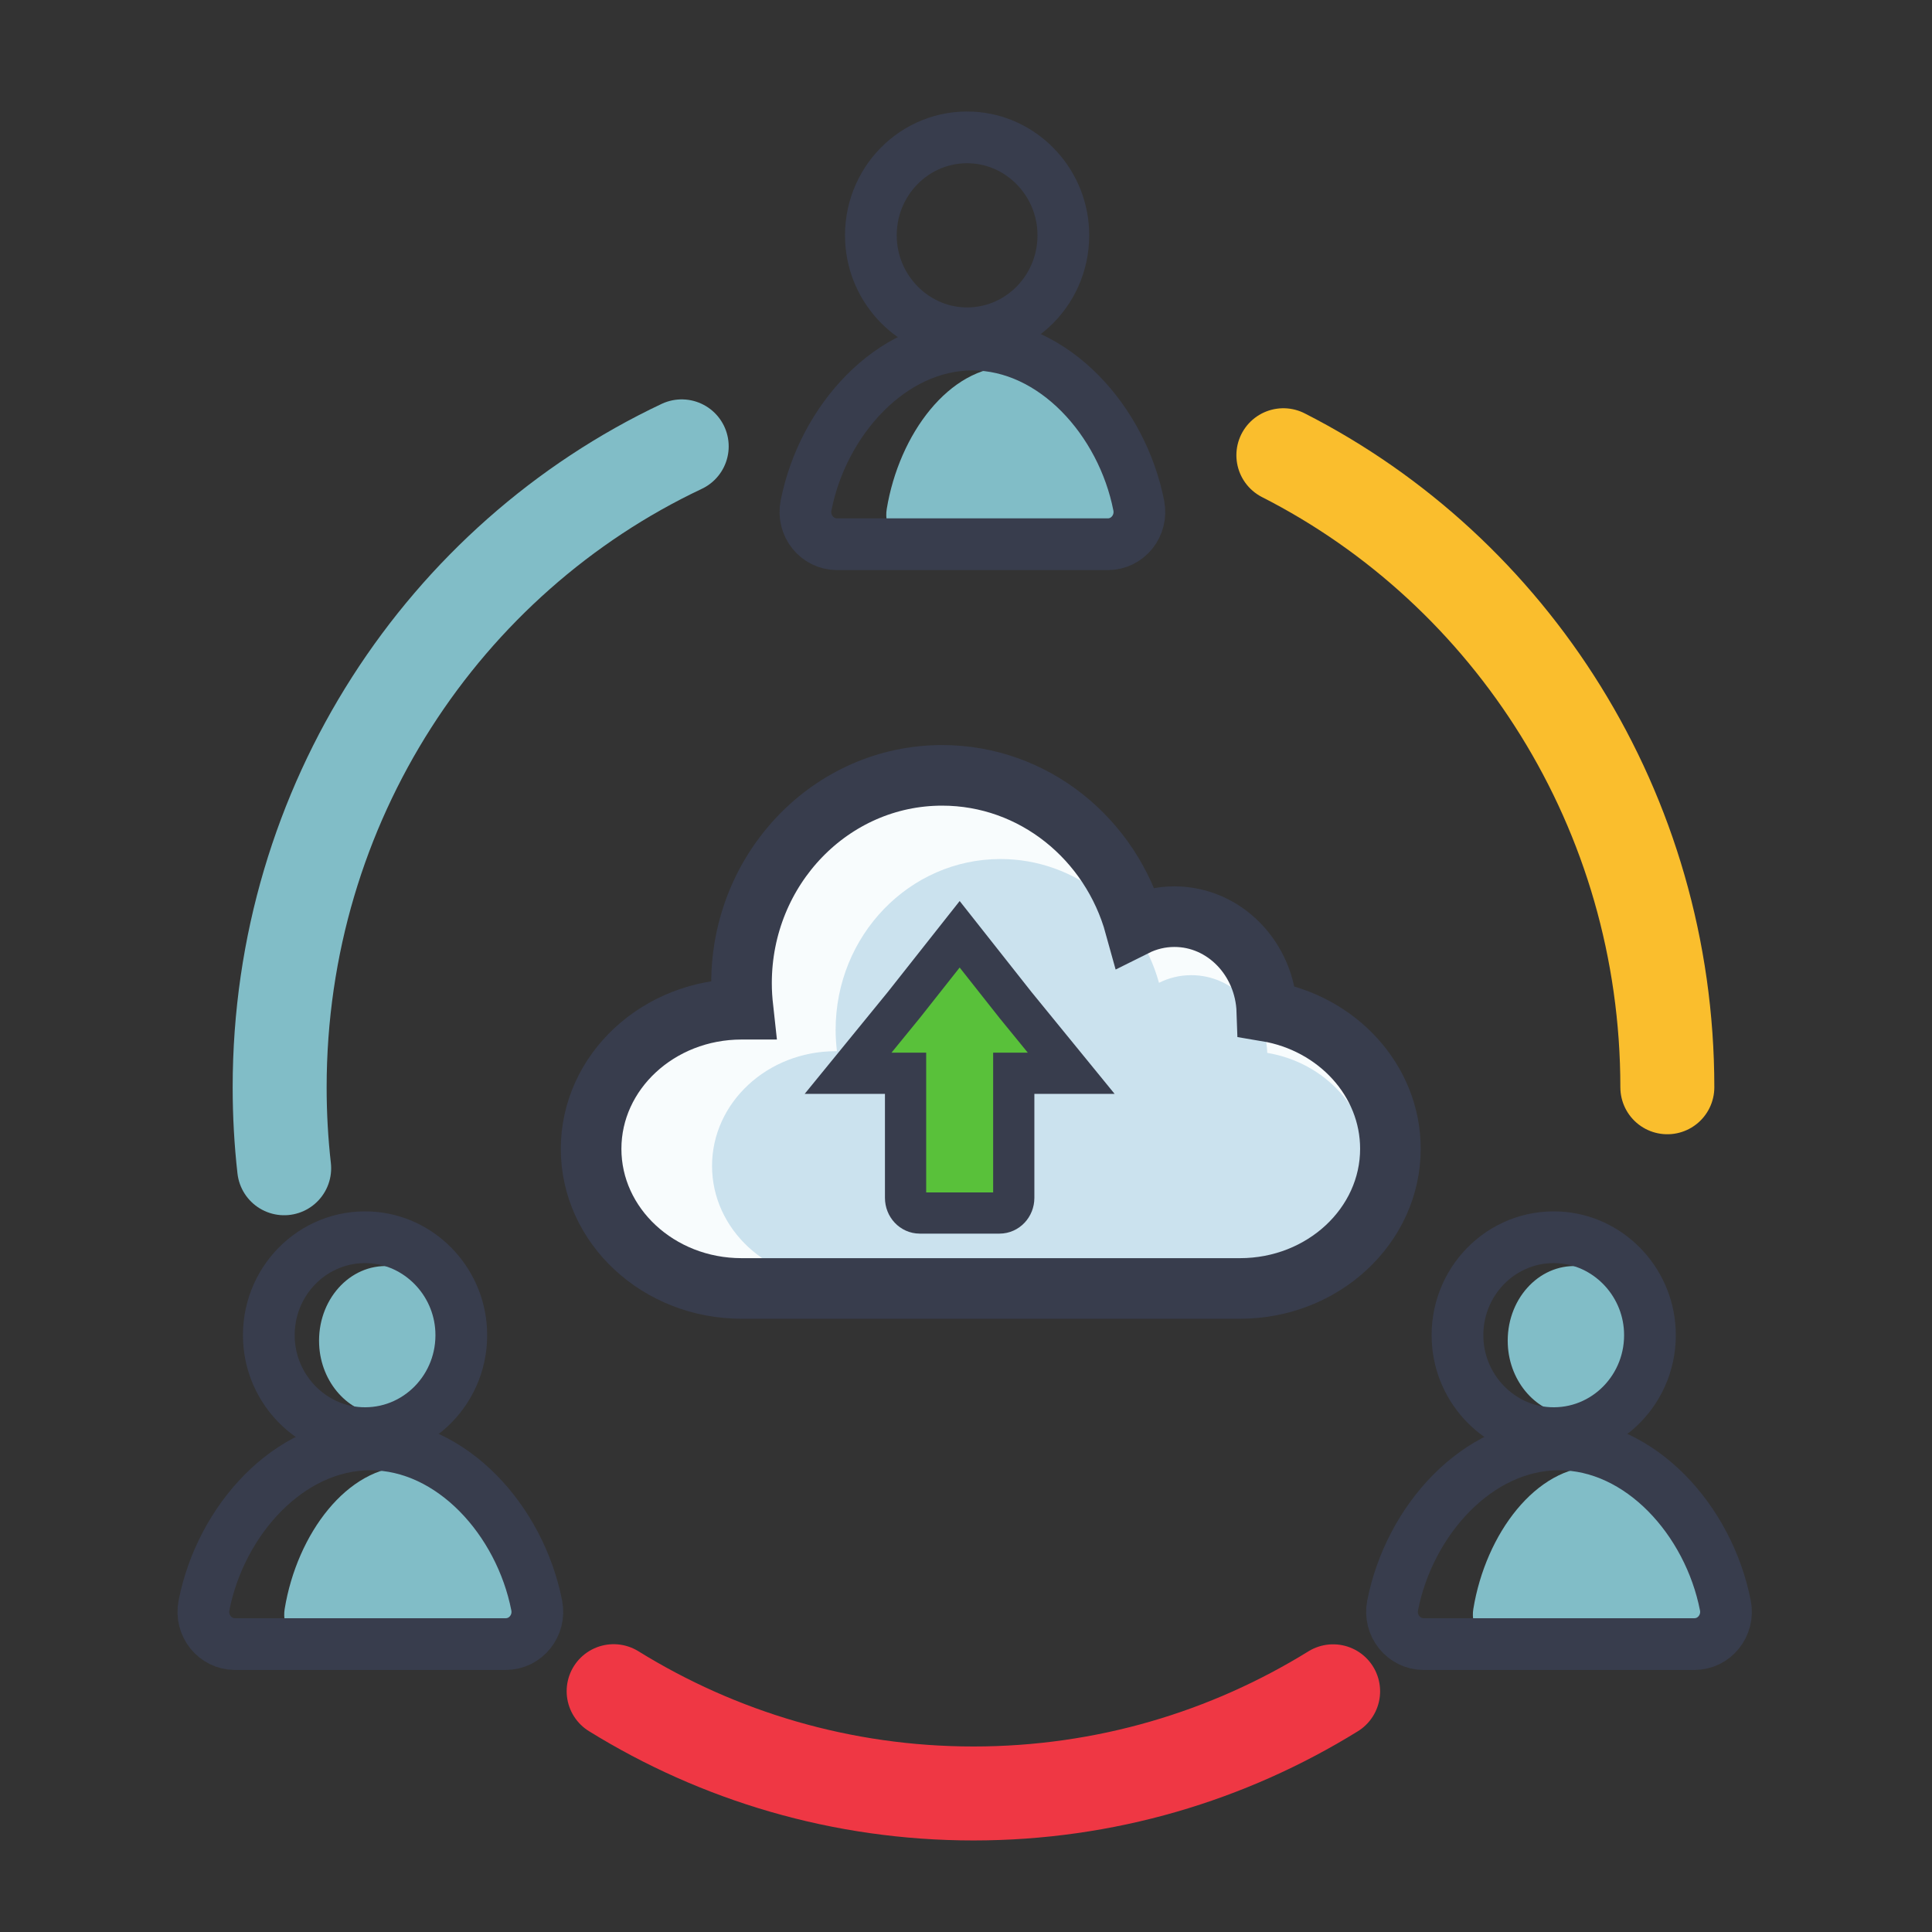 <svg width="525" height="525" viewBox="0 0 525 525" fill="none" xmlns="http://www.w3.org/2000/svg">
<rect x="0" y="0" width="525" height="525" fill="#333333" stroke="none"/>
<path d="M77.219 317.461C76.404 310.238 75.993 302.899 75.993 295.453C75.993 218.29 120.728 151.767 185.246 121.296" stroke="#81BDC7" stroke-width="25.536" stroke-miterlimit="10" stroke-linecap="round"/>
<path d="M362.26 459.595C333.76 477.216 300.309 487.355 264.536 487.355C228.729 487.355 195.26 477.198 166.751 459.56" stroke="#EF3744" stroke-width="25.536" stroke-miterlimit="10" stroke-linecap="round"/>
<path d="M348.742 123.704C410.606 155.191 453.081 220.27 453.081 295.453" stroke="#FABE2D" stroke-width="25.536" stroke-miterlimit="10" stroke-linecap="round"/>
<path d="M103.845 384.573C114.577 385.171 123.383 375.29 122.839 363.261C122.375 352.952 114.911 344.588 105.72 344.061C94.987 343.455 86.173 353.344 86.725 365.383C87.19 375.682 94.663 384.056 103.845 384.573Z" fill="#81BDC7"/>
<path d="M138.014 446.504C142.044 446.504 145.041 442.01 144.252 437.204C140.897 416.765 127.203 398.475 110.801 398.475C94.409 398.475 80.715 416.765 77.359 437.204C76.571 442.01 79.567 446.504 83.597 446.504H138.014Z" fill="#81BDC7"/>
<path d="M97.852 389.406C113.368 390.2 126.107 377.225 125.319 361.433C124.644 347.914 113.85 336.919 100.559 336.241C85.043 335.438 72.287 348.422 73.084 364.215C73.767 377.742 84.57 388.72 97.852 389.406Z" stroke="#383D4D" stroke-width="14.056" stroke-miterlimit="10"/>
<path d="M137.427 446.763C142.868 446.763 146.916 441.689 145.847 436.258C141.317 413.162 122.805 392.501 100.638 392.501C78.481 392.501 59.96 413.162 55.43 436.258C54.361 441.689 58.417 446.763 63.858 446.763H137.427Z" stroke="#383D4D" stroke-width="14.056" stroke-miterlimit="10"/>
<path d="M426.85 384.573C437.582 385.171 446.387 375.29 445.844 363.261C445.379 352.952 437.915 344.588 428.724 344.061C417.992 343.455 409.178 353.344 409.73 365.383C410.203 375.682 417.668 384.056 426.85 384.573Z" fill="#81BDC7"/>
<path d="M461.018 446.504C465.048 446.504 468.045 442.01 467.256 437.204C463.901 416.765 450.206 398.475 433.805 398.475C417.413 398.475 403.719 416.765 400.363 437.204C399.575 442.01 402.571 446.504 406.601 446.504H461.018Z" fill="#81BDC7"/>
<path d="M420.856 389.406C436.372 390.2 449.111 377.225 448.323 361.433C447.648 347.914 436.855 336.919 423.564 336.241C408.047 335.438 395.299 348.422 396.088 364.215C396.771 377.742 407.574 388.72 420.856 389.406Z" stroke="#383D4D" stroke-width="14.056" stroke-miterlimit="10"/>
<path d="M460.431 446.763C465.871 446.763 469.919 441.689 468.85 436.258C464.321 413.162 445.808 392.501 423.642 392.501C401.484 392.501 382.963 413.162 378.433 436.258C377.365 441.689 381.421 446.763 386.862 446.763H460.431Z" stroke="#383D4D" stroke-width="14.056" stroke-miterlimit="10"/>
<path d="M301.614 147.638C305.645 147.638 308.641 143.144 307.852 138.337C304.497 117.89 290.803 99.6 274.402 99.6C258.009 99.6 244.315 117.889 240.96 138.328C240.171 143.144 243.168 147.638 247.189 147.638H301.614Z" fill="#81BDC7"/>
<path d="M261.453 90.531C276.969 91.325 289.708 78.35 288.919 62.557C288.245 49.038 277.451 38.052 264.16 37.366C248.643 36.563 235.887 49.547 236.684 65.348C237.368 78.867 248.17 89.853 261.453 90.531Z" stroke="#383D4D" stroke-width="14.056" stroke-miterlimit="10"/>
<path d="M301.027 147.888C306.468 147.888 310.516 142.814 309.447 137.383C304.917 114.296 286.396 93.634 264.239 93.634C242.081 93.634 223.56 114.296 219.03 137.383C217.961 142.814 222.018 147.888 227.458 147.888H301.027Z" stroke="#383D4D" stroke-width="14.056" stroke-miterlimit="10"/>
<path d="M344.256 274.8C343.782 260.523 332.726 249.091 319.137 249.091C315.317 249.091 311.69 250.001 308.44 251.624C301.93 227.993 280.92 210.693 256.012 210.693C225.908 210.693 201.499 235.992 201.499 267.167C201.499 269.557 201.647 271.697 201.928 274.247H201.507C178.93 274.247 160.627 291.279 160.627 312.191C160.627 333.093 178.93 350.125 201.507 350.125H336.949C359.527 350.125 377.829 333.066 377.829 312.164C377.829 293.571 363.347 277.984 344.256 274.8Z" fill="#F8FCFD"/>
<path d="M344.361 286.107C343.976 274.372 334.89 264.991 323.728 264.991C320.583 264.991 317.604 265.731 314.941 267.069C309.588 247.656 292.328 233.432 271.861 233.432C247.128 233.432 227.073 254.219 227.073 279.838C227.073 281.8 227.196 283.557 227.424 285.653H227.082C208.526 285.653 193.491 299.653 193.491 316.828C193.491 334.003 208.526 348.003 227.082 348.003H338.36C356.916 348.003 371.951 333.985 371.951 316.81C371.951 301.525 360.053 288.729 344.361 286.107Z" fill="#CBE2EE"/>
<path d="M344.256 274.8C343.782 260.523 332.726 249.091 319.137 249.091C315.317 249.091 311.69 250.001 308.44 251.624C301.93 227.993 280.92 210.693 256.012 210.693C225.908 210.693 201.499 235.992 201.499 267.167C201.499 269.557 201.647 271.697 201.928 274.247H201.507C178.93 274.247 160.627 291.279 160.627 312.191C160.627 333.093 178.93 350.125 201.507 350.125H336.949C359.527 350.125 377.829 333.066 377.829 312.164C377.829 293.571 363.347 277.984 344.256 274.8Z" stroke="#383D4D" stroke-width="16.465" stroke-miterlimit="10"/>
<path d="M291.092 291.654L275.935 273.079L260.778 253.88L245.612 273.079L230.455 291.654H246.077V325.513C246.077 327.778 247.802 329.624 249.94 329.624H271.607C273.745 329.624 275.479 327.778 275.479 325.513V291.654H291.092Z" fill="#59C13A"/>
<path d="M291.092 291.654L275.935 273.079L260.778 253.88L245.612 273.079L230.455 291.654H246.077V325.513C246.077 327.778 247.802 329.624 249.94 329.624H271.607C273.745 329.624 275.479 327.778 275.479 325.513V291.654H291.092Z" stroke="#383D4D" stroke-width="11.2" stroke-miterlimit="10"/>
</svg>
